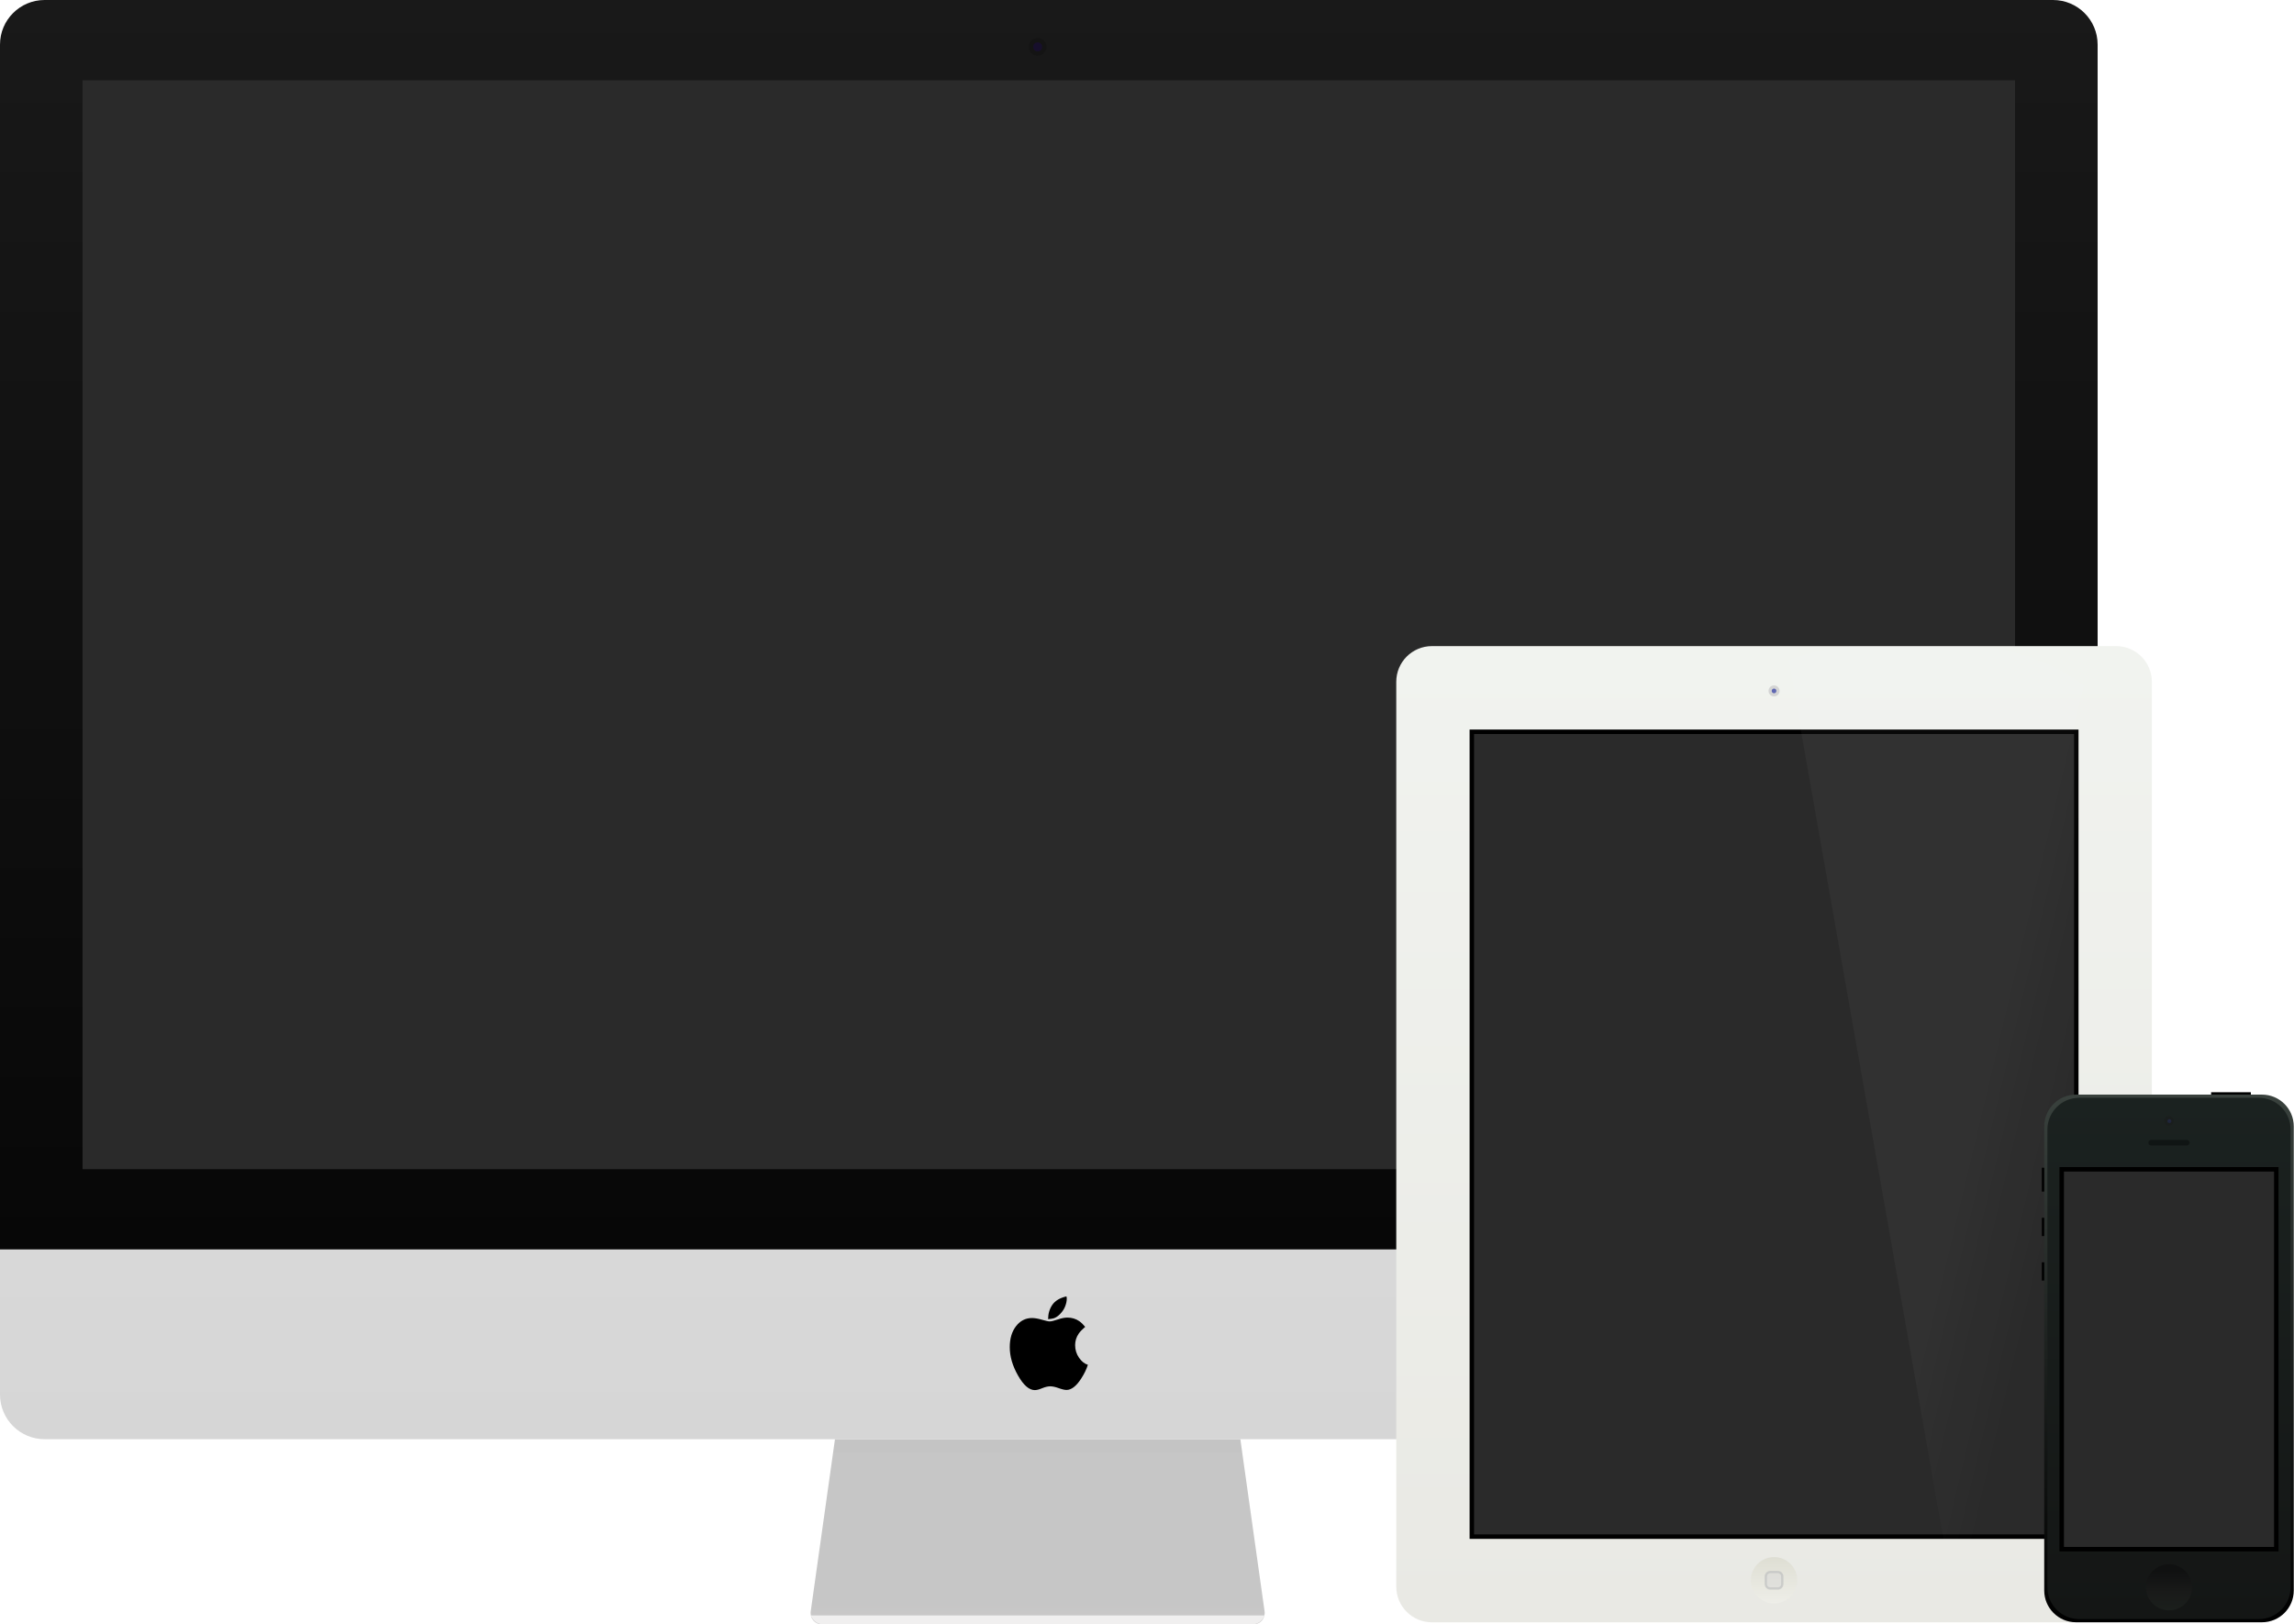 <?xml version="1.0" encoding="UTF-8"?>
<svg width="1028px" height="728px" viewBox="0 0 1028 728" version="1.1" xmlns="http://www.w3.org/2000/svg" xmlns:xlink="http://www.w3.org/1999/xlink">
    <!-- Generator: Sketch 47.1 (45422) - http://www.bohemiancoding.com/sketch -->
    <title>Group</title>
    <desc>Created with Sketch.</desc>
    <defs>
        <linearGradient x1="50%" y1="88.751%" x2="50%" y2="100%" id="linearGradient-1">
            <stop stop-color="#C6C6C6" offset="0%"></stop>
            <stop stop-color="#CAC8C8" offset="100%"></stop>
        </linearGradient>
        <filter x="-0.0%" y="0.0%" width="100.0%" height="100.0%" filterUnits="objectBoundingBox" id="filter-2">
            <feGaussianBlur stdDeviation="0" in="SourceGraphic"></feGaussianBlur>
        </filter>
        <linearGradient x1="50%" y1="0%" x2="50%" y2="100%" id="linearGradient-3">
            <stop stop-color="#191919" offset="0%"></stop>
            <stop stop-color="#070707" offset="100%"></stop>
        </linearGradient>
        <linearGradient x1="50%" y1="0%" x2="50%" y2="100%" id="linearGradient-4">
            <stop stop-color="#D8D8D8" offset="0%"></stop>
            <stop stop-color="#D6D6D6" offset="100%"></stop>
        </linearGradient>
        <linearGradient x1="50%" y1="0%" x2="50%" y2="100%" id="linearGradient-5">
            <stop stop-color="#F1F3EF" offset="0%"></stop>
            <stop stop-color="#E9E9E4" offset="100%"></stop>
        </linearGradient>
        <linearGradient x1="50%" y1="0%" x2="50%" y2="100%" id="linearGradient-6">
            <stop stop-color="#DEDED3" offset="0%"></stop>
            <stop stop-color="#EEEEE8" offset="100%"></stop>
        </linearGradient>
        <linearGradient x1="53.253%" y1="43.7%" x2="72.257%" y2="55.288%" id="linearGradient-7">
            <stop stop-color="#FFFFFF" stop-opacity="0.05" offset="0%"></stop>
            <stop stop-color="#FFFFFF" stop-opacity="0" offset="100%"></stop>
        </linearGradient>
        <linearGradient x1="50%" y1="0%" x2="50%" y2="100%" id="linearGradient-8">
            <stop stop-color="#39413D" offset="0%"></stop>
            <stop stop-color="#000000" offset="100%"></stop>
        </linearGradient>
        <linearGradient x1="50%" y1="0%" x2="50%" y2="100%" id="linearGradient-9">
            <stop stop-color="#1B2220" offset="0%"></stop>
            <stop stop-color="#141615" offset="100%"></stop>
        </linearGradient>
        <linearGradient x1="50%" y1="14.423%" x2="50%" y2="100%" id="linearGradient-10">
            <stop stop-color="#101111" offset="0%"></stop>
            <stop stop-color="#191A19" offset="53.457%"></stop>
            <stop stop-color="#1B1F1C" offset="100%"></stop>
        </linearGradient>
        <linearGradient x1="50%" y1="0%" x2="50%" y2="100%" id="linearGradient-11">
            <stop stop-color="#29305F" offset="0%"></stop>
            <stop stop-color="#20274C" offset="100%"></stop>
        </linearGradient>
    </defs>
    <g id="Page-1" stroke="none" stroke-width="1" fill="none" fill-rule="evenodd">
        <g id="large" transform="translate(-206, -167)">
            <g id="Group" transform="translate(194, 166)">
                <g id="iMac">
                    <path d="M567.828,646 L578.68,723.06 C579.142,726.34 576.83,729 573.519,729 L380.481,729 C377.169,729 374.858,726.346 375.32,723.06 L386.172,646 L567.828,646 Z" id="base" fill="url(#linearGradient-1)"></path>
                    <path d="M578.71,725 C577.888,727.332 575.666,729 573.054,729 L380.996,729 C378.391,729 376.166,727.33 375.342,725 L578.71,725 Z" id="Rectangle-14" fill="#F0EFEF"></path>
                    <polygon id="shadow" fill="#000000" opacity="0.11" filter="url(#filter-2)" points="386.973 640 385.366 652 568.663 652 566.913 640"></polygon>
                    <g id="upper" transform="translate(12, 1)">
                        <path d="M20,0 C8.954,0 0,8.952 0,19.993 L0,560 L940,560 L940,19.993 C940,8.951 931.054,0 920,0 L20,0 Z" id="bezel" fill="url(#linearGradient-3)"></path>
                        <rect id="panel" fill="#2A2A2A" x="37" y="36" width="866" height="488"></rect>
                        <path d="M0,560 L0,624.991 C0,636.042 8.946,645 20,645 L920,645 C931.046,645 940,636.044 940,624.991 L940,560 L0,560 Z" id="frame-bottom" fill="url(#linearGradient-4)"></path>
                    </g>
                    <path d="M474.468,591.694 C475.693,591.694 477.171,591.948 478.902,592.457 C480.648,592.965 481.808,593.22 482.379,593.22 C483.114,593.22 484.314,592.933 485.98,592.358 C487.645,591.784 489.09,591.497 490.315,591.497 C492.323,591.497 494.111,592.039 495.679,593.121 C496.56,593.744 497.434,594.589 498.299,595.655 C496.993,596.771 496.038,597.763 495.434,598.633 C494.34,600.207 493.793,601.946 493.793,603.849 C493.793,605.932 494.373,607.81 495.532,609.483 C496.691,611.156 498.014,612.214 499.5,612.657 C498.879,614.675 497.85,616.784 496.413,618.982 C494.242,622.278 492.086,623.927 489.948,623.927 C489.098,623.927 487.923,623.657 486.421,623.115 C484.935,622.572 483.678,622.303 482.649,622.303 C481.62,622.303 480.42,622.583 479.049,623.139 C477.693,623.713 476.591,624 475.742,624 C473.178,624 470.664,621.82 468.198,617.456 C465.733,613.141 464.5,608.909 464.5,604.759 C464.5,600.904 465.439,597.763 467.317,595.336 C469.211,592.908 471.595,591.694 474.468,591.694 M489.898,582 C489.964,582.213 490.005,582.402 490.021,582.566 C490.037,582.73 490.045,582.894 490.045,583.058 C490.045,584.108 489.801,585.256 489.311,586.503 C488.821,587.749 488.045,588.906 486.984,589.972 C486.07,590.874 485.163,591.481 484.265,591.793 C483.694,591.973 482.828,592.113 481.669,592.211 C481.702,589.718 482.347,587.561 483.604,585.74 C484.878,583.919 486.976,582.673 489.898,582" id="branding" fill="#000000"></path>
                    <g id="camera" transform="translate(473, 18)">
                        <circle id="lens" fill="#141414" cx="4" cy="4" r="4"></circle>
                        <circle id="aperture" fill-opacity="0.696" fill="#190E37" cx="4" cy="4" r="2"></circle>
                    </g>
                </g>
                <g id="iPad-Minimus" transform="translate(637, 290)">
                    <g id="Page-1">
                        <g id="Artboard-2">
                            <g id="Dribbble-Shot">
                                <g id="base">
                                    <path d="M16.692,0.567 C7.86,0.567 0.701,7.728 0.701,16.559 L0.701,422.078 C0.701,430.911 7.871,438.07 16.692,438.07 L323.308,438.07 C332.14,438.07 339.299,430.909 339.299,422.078 L339.299,16.559 C339.299,7.727 332.129,0.567 323.308,0.567 L16.692,0.567 L16.692,0.567 Z" id="Base" fill="url(#linearGradient-5)"></path>
                                    <polygon id="screen" stroke="#000000" stroke-width="2" fill="#2A2A2A" points="34.561 38.963 34.561 399.674 305.439 399.674 305.439 38.963"></polygon>
                                </g>
                                <g id="home-button" transform="translate(159, 408)">
                                    <path d="M11,21.616 C16.746,21.616 21.405,16.964 21.405,11.225 C21.405,5.486 16.746,0.833 11,0.833 C5.254,0.833 0.595,5.486 0.595,11.225 C0.595,16.964 5.254,21.616 11,21.616 L11,21.616 Z" id="home" fill="url(#linearGradient-6)"></path>
                                    <path d="M9.301,7.526 C8.194,7.526 7.297,8.418 7.297,9.528 L7.297,12.922 C7.297,14.027 8.19,14.923 9.301,14.923 L12.699,14.923 C13.806,14.923 14.703,14.031 14.703,12.922 L14.703,9.528 C14.703,8.422 13.81,7.526 12.699,7.526 L9.301,7.526 L9.301,7.526 Z" id="home-icon" stroke="#B3B5B7" fill="#D8D8D8" opacity="0.5"></path>
                                </g>
                                <g id="camera" transform="translate(167, 18)">
                                    <path d="M3,5.111 C4.364,5.111 5.469,4.008 5.469,2.646 C5.469,1.284 4.364,0.18 3,0.18 C1.636,0.18 0.531,1.284 0.531,2.646 C0.531,4.008 1.636,5.111 3,5.111 L3,5.111 Z" id="frame" fill="#D4D4D4"></path>
                                    <path d="M3,3.702 C3.584,3.702 4.058,3.229 4.058,2.646 C4.058,2.062 3.584,1.589 3,1.589 C2.416,1.589 1.942,2.062 1.942,2.646 C1.942,3.229 2.416,3.702 3,3.702 L3,3.702 Z" id="aperture" fill="#444EAA" opacity="0.8"></path>
                                </g>
                                <path d="M209.213,0.567 L255.645,0.567 C305.361,0.567 345.647,40.859 345.647,90.561 L345.647,348.428 C345.647,398.137 305.352,438.423 255.645,438.423 L252.574,438.423 L176.452,6.714 C186.604,2.745 197.654,0.567 209.213,0.567 L209.213,0.567 Z" id="Rectangle-5" fill="url(#linearGradient-7)" opacity="0.6"></path>
                            </g>
                        </g>
                    </g>
                </g>
                <g id="MinimusSVG" transform="translate(927, 490)">
                    <g id="Page-1">
                        <g id="Artboard-1">
                            <g id="Ta-Da!">
                                <g id="Minimus-Sketch">
                                    <g id="base" transform="translate(1, 1)">
                                        <path d="M14.317,0.568 C6.448,0.568 0.068,6.947 0.068,14.818 L0.068,222.8 C0.068,230.67 6.447,237.05 14.317,237.05 L97.65,237.05 C105.519,237.05 111.898,230.671 111.898,222.8 L111.898,14.818 C111.898,6.948 105.52,0.568 97.65,0.568 L14.317,0.568 L14.317,0.568 Z" id="antenna-edging" fill="url(#linearGradient-8)"></path>
                                        <path d="M15.74,1.993 C7.872,1.993 1.493,8.371 1.493,16.24 L1.493,221.378 C1.493,229.247 7.873,235.625 15.74,235.625 L96.227,235.625 C104.095,235.625 110.474,229.247 110.474,221.378 L110.474,16.24 C110.474,8.371 104.094,1.993 96.227,1.993 L15.74,1.993 L15.74,1.993 Z" id="glass" fill="url(#linearGradient-9)"></path>
                                        <polygon id="view-port" stroke="#000000" stroke-width="2" fill="#2A2A2A" points="7.904 34.046 7.904 204.284 104.063 204.284 104.063 34.046"></polygon>
                                    </g>
                                    <g id="edge-buttons" fill="#000000">
                                        <polygon id="Rectangle-4-copy" points="0 56.771 0 64.963 1.068 64.963 1.068 56.771"></polygon>
                                        <polygon id="Rectangle-4-copy-2" points="0 76.715 0 84.907 1.068 84.907 1.068 76.715"></polygon>
                                        <polygon id="Rectangle-4" points="0 34.334 0 45.018 1.068 45.018 1.068 34.334"></polygon>
                                        <polygon id="Rectangle-8" points="75.859 0.5 75.859 1.568 93.667 1.568 93.667 0.5"></polygon>
                                    </g>
                                    <path d="M56.983,232.708 C62.688,232.708 67.312,228.083 67.312,222.379 C67.312,216.675 62.688,212.051 56.983,212.051 C51.279,212.051 46.655,216.675 46.655,222.379 C46.655,228.083 51.279,232.708 56.983,232.708 L56.983,232.708 Z" id="home" fill="url(#linearGradient-10)"></path>
                                    <g id="top-elements" transform="translate(47, 11)">
                                        <path d="M1.968,10.869 C1.281,10.869 0.724,11.428 0.724,12.115 L0.724,12.115 C0.724,12.804 1.283,13.362 1.968,13.362 L17.999,13.362 C18.686,13.362 19.243,12.802 19.243,12.115 L19.243,12.115 C19.243,11.427 18.684,10.869 17.999,10.869 L1.968,10.869 L1.968,10.869 Z" id="ear-piece" fill="#060707" opacity="0.444"></path>
                                        <g id="Camera" transform="translate(7, 0)">
                                            <path d="M2.983,4.458 C4.164,4.458 5.12,3.501 5.12,2.321 C5.12,1.141 4.164,0.184 2.983,0.184 C1.803,0.184 0.847,1.141 0.847,2.321 C0.847,3.501 1.803,4.458 2.983,4.458 L2.983,4.458 Z" id="Oval-2" fill="#1A1E1D"></path>
                                            <path d="M3.162,3.39 C3.653,3.39 4.052,2.991 4.052,2.499 C4.052,2.008 3.653,1.609 3.162,1.609 C2.67,1.609 2.271,2.008 2.271,2.499 C2.271,2.991 2.67,3.39 3.162,3.39 L3.162,3.39 Z" id="Oval-3" fill="url(#linearGradient-11)" opacity="0.545"></path>
                                        </g>
                                    </g>
                                </g>
                            </g>
                        </g>
                    </g>
                </g>
            </g>
        </g>
    </g>
</svg>